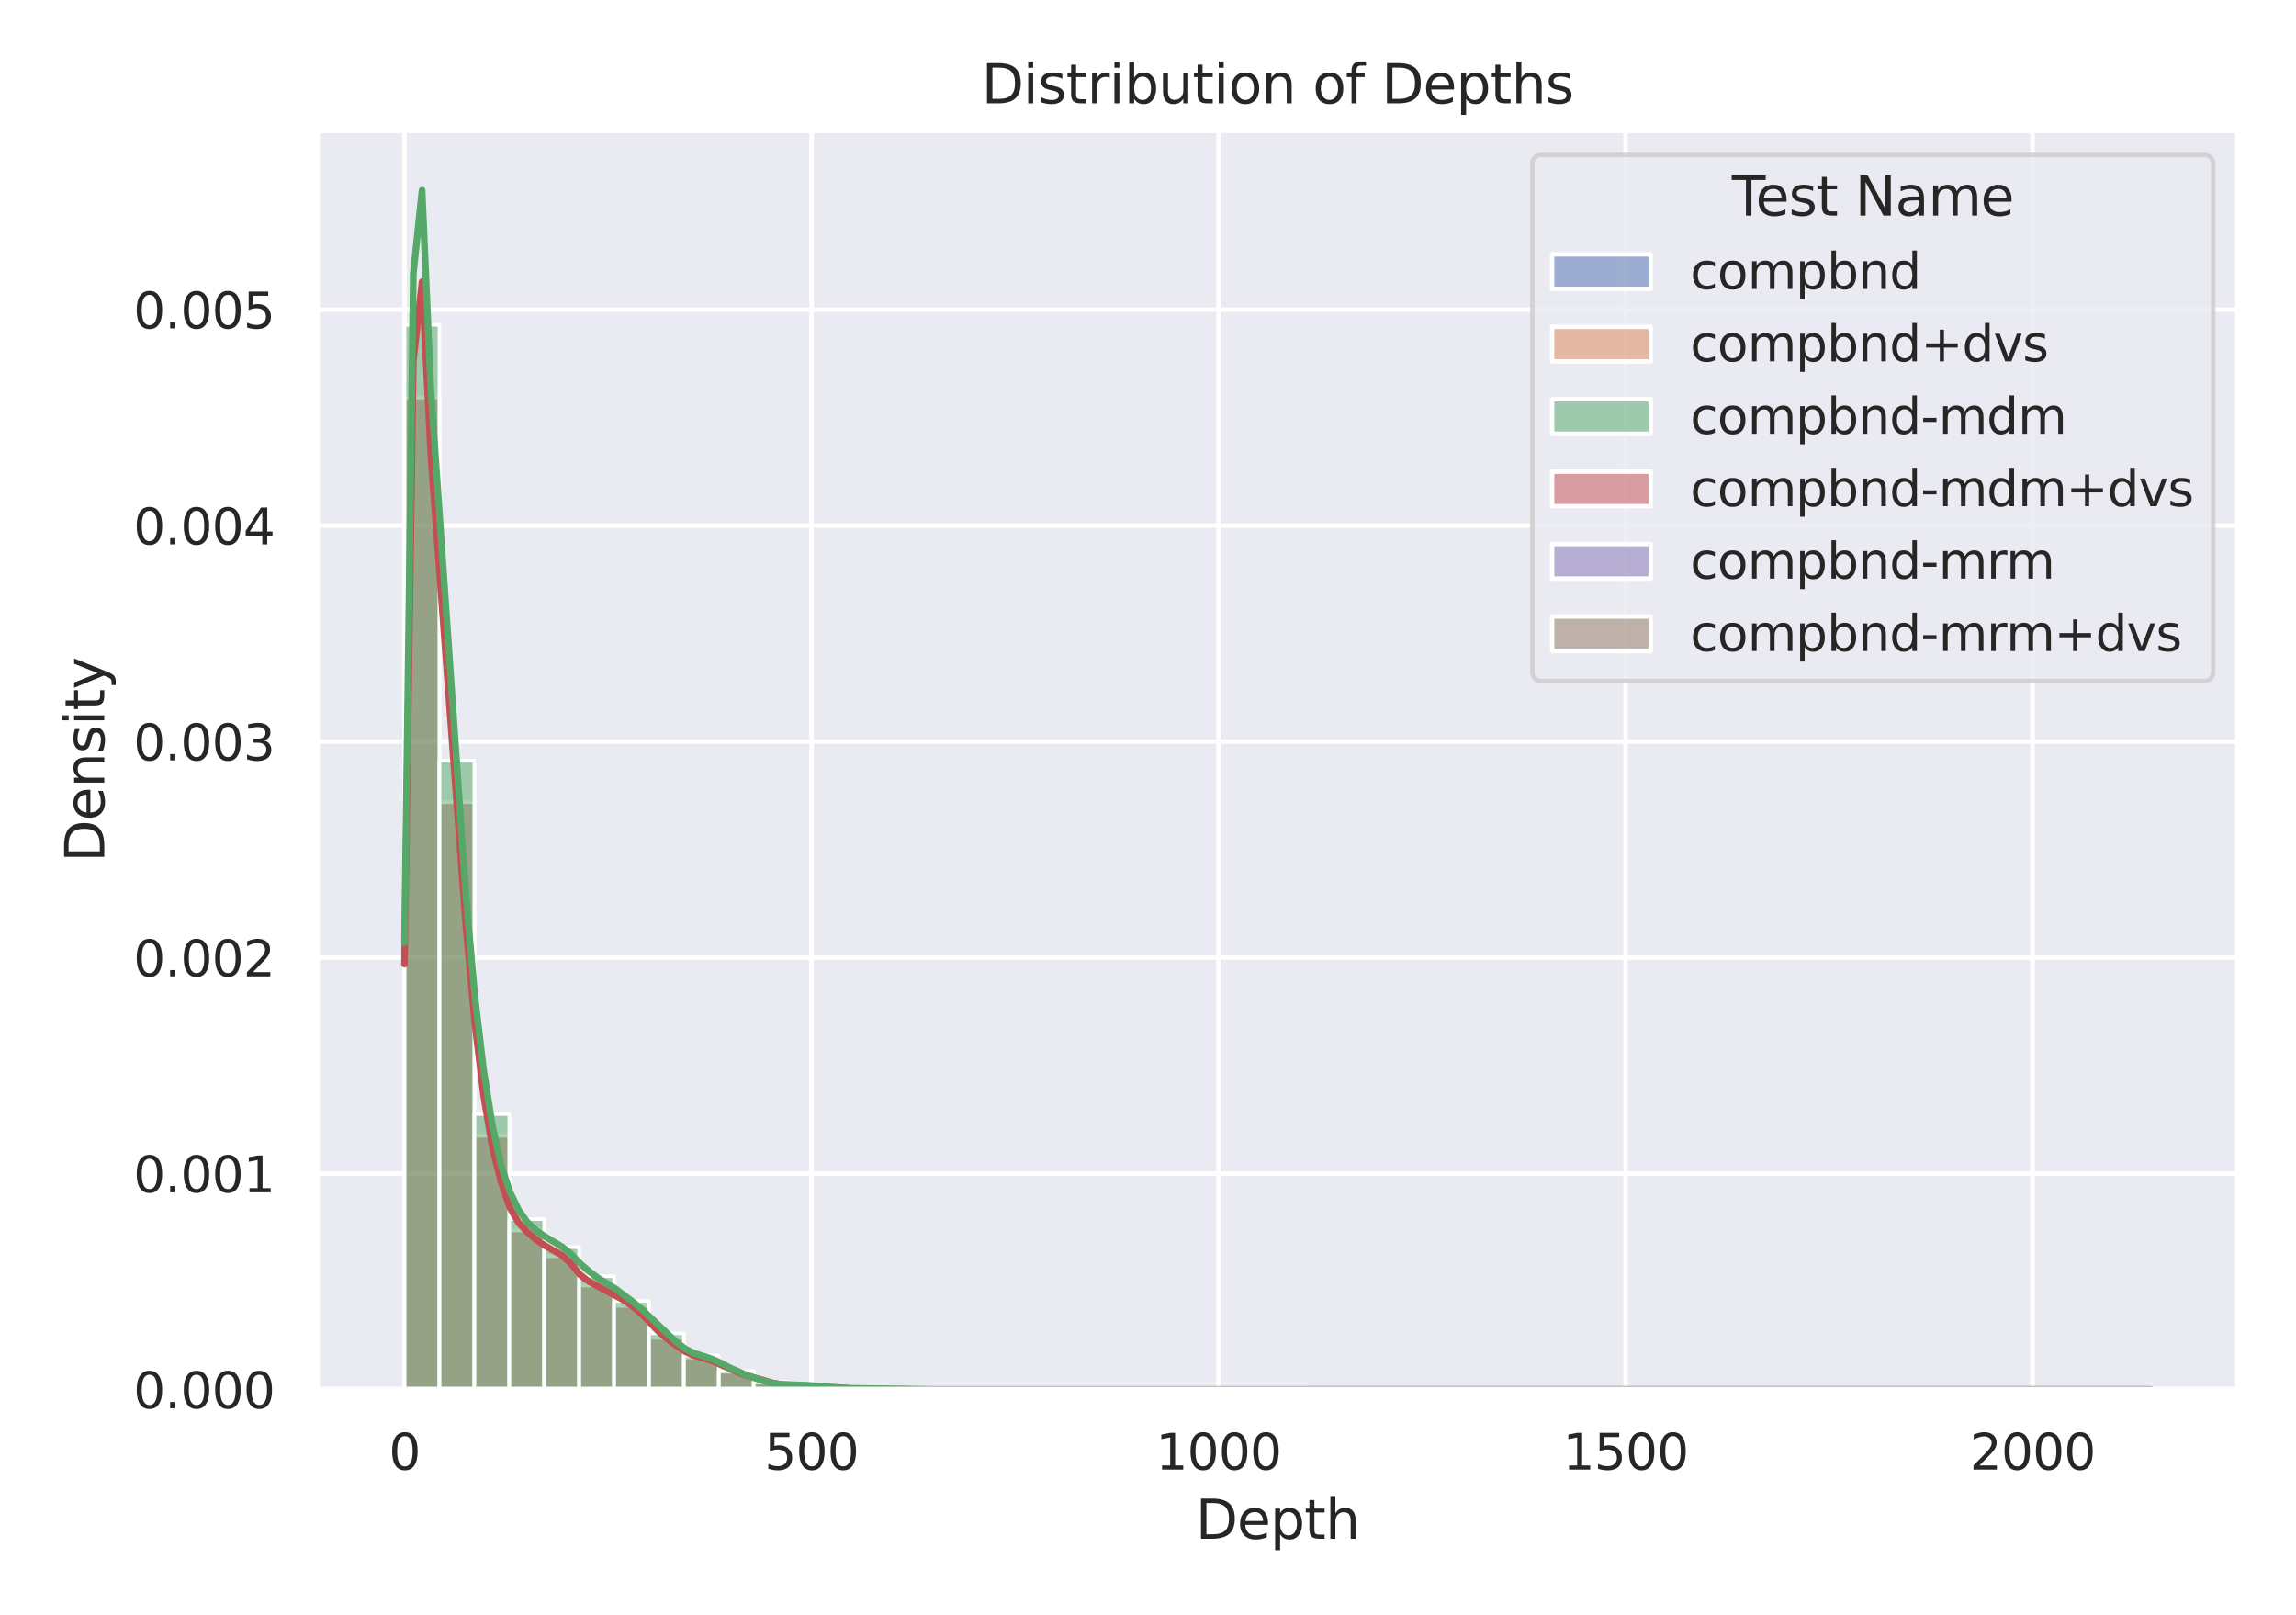 <?xml version="1.0" encoding="utf-8" standalone="no"?>
<!DOCTYPE svg PUBLIC "-//W3C//DTD SVG 1.1//EN"
  "http://www.w3.org/Graphics/SVG/1.1/DTD/svg11.dtd">
<svg xmlns:xlink="http://www.w3.org/1999/xlink" width="512.01pt" height="360pt" viewBox="0 0 512.01 360" xmlns="http://www.w3.org/2000/svg" version="1.1">
 <defs>
  <style type="text/css">*{stroke-linejoin: round; stroke-linecap: butt}</style>
 </defs>
 <g id="figure_1">
  <g id="patch_1">
   <path d="M 0 360 
L 512.01 360 
L 512.01 0 
L 0 0 
z
" style="fill: #ffffff"/>
  </g>
  <g id="axes_1">
   <g id="patch_2">
    <path d="M 70.74 309.78 
L 499.05 309.78 
L 499.05 29.04 
L 70.74 29.04 
z
" style="fill: #eaeaf2"/>
   </g>
   <g id="matplotlib.axis_1">
    <g id="xtick_1">
     <g id="line2d_1">
      <path d="M 90.209 309.78 
L 90.209 29.04 
" clip-path="url(#p5a8eb739a8)" style="fill: none; stroke: #ffffff; stroke-linecap: round"/>
     </g>
     <g id="text_1">
      <!-- 0 -->
      <g style="fill: #262626" transform="translate(86.709 327.638) scale(0.11 -0.11)">
       <defs>
        <path id="DejaVuSans-30" d="M 2034 4250 
Q 1547 4250 1301 3770 
Q 1056 3291 1056 2328 
Q 1056 1369 1301 889 
Q 1547 409 2034 409 
Q 2525 409 2770 889 
Q 3016 1369 3016 2328 
Q 3016 3291 2770 3770 
Q 2525 4250 2034 4250 
z
M 2034 4750 
Q 2819 4750 3233 4129 
Q 3647 3509 3647 2328 
Q 3647 1150 3233 529 
Q 2819 -91 2034 -91 
Q 1250 -91 836 529 
Q 422 1150 422 2328 
Q 422 3509 836 4129 
Q 1250 4750 2034 4750 
z
" transform="scale(0.016)"/>
       </defs>
       <use xlink:href="#DejaVuSans-30"/>
      </g>
     </g>
    </g>
    <g id="xtick_2">
     <g id="line2d_2">
      <path d="M 180.972 309.78 
L 180.972 29.04 
" clip-path="url(#p5a8eb739a8)" style="fill: none; stroke: #ffffff; stroke-linecap: round"/>
     </g>
     <g id="text_2">
      <!-- 500 -->
      <g style="fill: #262626" transform="translate(170.473 327.638) scale(0.11 -0.11)">
       <defs>
        <path id="DejaVuSans-35" d="M 691 4666 
L 3169 4666 
L 3169 4134 
L 1269 4134 
L 1269 2991 
Q 1406 3038 1543 3061 
Q 1681 3084 1819 3084 
Q 2600 3084 3056 2656 
Q 3513 2228 3513 1497 
Q 3513 744 3044 326 
Q 2575 -91 1722 -91 
Q 1428 -91 1123 -41 
Q 819 9 494 109 
L 494 744 
Q 775 591 1075 516 
Q 1375 441 1709 441 
Q 2250 441 2565 725 
Q 2881 1009 2881 1497 
Q 2881 1984 2565 2268 
Q 2250 2553 1709 2553 
Q 1456 2553 1204 2497 
Q 953 2441 691 2322 
L 691 4666 
z
" transform="scale(0.016)"/>
       </defs>
       <use xlink:href="#DejaVuSans-35"/>
       <use xlink:href="#DejaVuSans-30" x="63.623"/>
       <use xlink:href="#DejaVuSans-30" x="127.246"/>
      </g>
     </g>
    </g>
    <g id="xtick_3">
     <g id="line2d_3">
      <path d="M 271.734 309.78 
L 271.734 29.04 
" clip-path="url(#p5a8eb739a8)" style="fill: none; stroke: #ffffff; stroke-linecap: round"/>
     </g>
     <g id="text_3">
      <!-- 1000 -->
      <g style="fill: #262626" transform="translate(257.737 327.638) scale(0.11 -0.11)">
       <defs>
        <path id="DejaVuSans-31" d="M 794 531 
L 1825 531 
L 1825 4091 
L 703 3866 
L 703 4441 
L 1819 4666 
L 2450 4666 
L 2450 531 
L 3481 531 
L 3481 0 
L 794 0 
L 794 531 
z
" transform="scale(0.016)"/>
       </defs>
       <use xlink:href="#DejaVuSans-31"/>
       <use xlink:href="#DejaVuSans-30" x="63.623"/>
       <use xlink:href="#DejaVuSans-30" x="127.246"/>
       <use xlink:href="#DejaVuSans-30" x="190.869"/>
      </g>
     </g>
    </g>
    <g id="xtick_4">
     <g id="line2d_4">
      <path d="M 362.497 309.78 
L 362.497 29.04 
" clip-path="url(#p5a8eb739a8)" style="fill: none; stroke: #ffffff; stroke-linecap: round"/>
     </g>
     <g id="text_4">
      <!-- 1500 -->
      <g style="fill: #262626" transform="translate(348.5 327.638) scale(0.11 -0.11)">
       <use xlink:href="#DejaVuSans-31"/>
       <use xlink:href="#DejaVuSans-35" x="63.623"/>
       <use xlink:href="#DejaVuSans-30" x="127.246"/>
       <use xlink:href="#DejaVuSans-30" x="190.869"/>
      </g>
     </g>
    </g>
    <g id="xtick_5">
     <g id="line2d_5">
      <path d="M 453.26 309.78 
L 453.26 29.04 
" clip-path="url(#p5a8eb739a8)" style="fill: none; stroke: #ffffff; stroke-linecap: round"/>
     </g>
     <g id="text_5">
      <!-- 2000 -->
      <g style="fill: #262626" transform="translate(439.263 327.638) scale(0.11 -0.11)">
       <defs>
        <path id="DejaVuSans-32" d="M 1228 531 
L 3431 531 
L 3431 0 
L 469 0 
L 469 531 
Q 828 903 1448 1529 
Q 2069 2156 2228 2338 
Q 2531 2678 2651 2914 
Q 2772 3150 2772 3378 
Q 2772 3750 2511 3984 
Q 2250 4219 1831 4219 
Q 1534 4219 1204 4116 
Q 875 4013 500 3803 
L 500 4441 
Q 881 4594 1212 4672 
Q 1544 4750 1819 4750 
Q 2544 4750 2975 4387 
Q 3406 4025 3406 3419 
Q 3406 3131 3298 2873 
Q 3191 2616 2906 2266 
Q 2828 2175 2409 1742 
Q 1991 1309 1228 531 
z
" transform="scale(0.016)"/>
       </defs>
       <use xlink:href="#DejaVuSans-32"/>
       <use xlink:href="#DejaVuSans-30" x="63.623"/>
       <use xlink:href="#DejaVuSans-30" x="127.246"/>
       <use xlink:href="#DejaVuSans-30" x="190.869"/>
      </g>
     </g>
    </g>
    <g id="text_6">
     <!-- Depth -->
     <g style="fill: #262626" transform="translate(266.619 343.044) scale(0.12 -0.12)">
      <defs>
       <path id="DejaVuSans-44" d="M 1259 4147 
L 1259 519 
L 2022 519 
Q 2988 519 3436 956 
Q 3884 1394 3884 2338 
Q 3884 3275 3436 3711 
Q 2988 4147 2022 4147 
L 1259 4147 
z
M 628 4666 
L 1925 4666 
Q 3281 4666 3915 4102 
Q 4550 3538 4550 2338 
Q 4550 1131 3912 565 
Q 3275 0 1925 0 
L 628 0 
L 628 4666 
z
" transform="scale(0.016)"/>
       <path id="DejaVuSans-65" d="M 3597 1894 
L 3597 1613 
L 953 1613 
Q 991 1019 1311 708 
Q 1631 397 2203 397 
Q 2534 397 2845 478 
Q 3156 559 3463 722 
L 3463 178 
Q 3153 47 2828 -22 
Q 2503 -91 2169 -91 
Q 1331 -91 842 396 
Q 353 884 353 1716 
Q 353 2575 817 3079 
Q 1281 3584 2069 3584 
Q 2775 3584 3186 3129 
Q 3597 2675 3597 1894 
z
M 3022 2063 
Q 3016 2534 2758 2815 
Q 2500 3097 2075 3097 
Q 1594 3097 1305 2825 
Q 1016 2553 972 2059 
L 3022 2063 
z
" transform="scale(0.016)"/>
       <path id="DejaVuSans-70" d="M 1159 525 
L 1159 -1331 
L 581 -1331 
L 581 3500 
L 1159 3500 
L 1159 2969 
Q 1341 3281 1617 3432 
Q 1894 3584 2278 3584 
Q 2916 3584 3314 3078 
Q 3713 2572 3713 1747 
Q 3713 922 3314 415 
Q 2916 -91 2278 -91 
Q 1894 -91 1617 61 
Q 1341 213 1159 525 
z
M 3116 1747 
Q 3116 2381 2855 2742 
Q 2594 3103 2138 3103 
Q 1681 3103 1420 2742 
Q 1159 2381 1159 1747 
Q 1159 1113 1420 752 
Q 1681 391 2138 391 
Q 2594 391 2855 752 
Q 3116 1113 3116 1747 
z
" transform="scale(0.016)"/>
       <path id="DejaVuSans-74" d="M 1172 4494 
L 1172 3500 
L 2356 3500 
L 2356 3053 
L 1172 3053 
L 1172 1153 
Q 1172 725 1289 603 
Q 1406 481 1766 481 
L 2356 481 
L 2356 0 
L 1766 0 
Q 1100 0 847 248 
Q 594 497 594 1153 
L 594 3053 
L 172 3053 
L 172 3500 
L 594 3500 
L 594 4494 
L 1172 4494 
z
" transform="scale(0.016)"/>
       <path id="DejaVuSans-68" d="M 3513 2113 
L 3513 0 
L 2938 0 
L 2938 2094 
Q 2938 2591 2744 2837 
Q 2550 3084 2163 3084 
Q 1697 3084 1428 2787 
Q 1159 2491 1159 1978 
L 1159 0 
L 581 0 
L 581 4863 
L 1159 4863 
L 1159 2956 
Q 1366 3272 1645 3428 
Q 1925 3584 2291 3584 
Q 2894 3584 3203 3211 
Q 3513 2838 3513 2113 
z
" transform="scale(0.016)"/>
      </defs>
      <use xlink:href="#DejaVuSans-44"/>
      <use xlink:href="#DejaVuSans-65" x="77.002"/>
      <use xlink:href="#DejaVuSans-70" x="138.525"/>
      <use xlink:href="#DejaVuSans-74" x="202.002"/>
      <use xlink:href="#DejaVuSans-68" x="241.211"/>
     </g>
    </g>
   </g>
   <g id="matplotlib.axis_2">
    <g id="ytick_1">
     <g id="line2d_6">
      <path d="M 70.74 309.78 
L 499.05 309.78 
" clip-path="url(#p5a8eb739a8)" style="fill: none; stroke: #ffffff; stroke-linecap: round"/>
     </g>
     <g id="text_7">
      <!-- 0.000 -->
      <g style="fill: #262626" transform="translate(29.749 313.959) scale(0.11 -0.11)">
       <defs>
        <path id="DejaVuSans-2e" d="M 684 794 
L 1344 794 
L 1344 0 
L 684 0 
L 684 794 
z
" transform="scale(0.016)"/>
       </defs>
       <use xlink:href="#DejaVuSans-30"/>
       <use xlink:href="#DejaVuSans-2e" x="63.623"/>
       <use xlink:href="#DejaVuSans-30" x="95.41"/>
       <use xlink:href="#DejaVuSans-30" x="159.033"/>
       <use xlink:href="#DejaVuSans-30" x="222.656"/>
      </g>
     </g>
    </g>
    <g id="ytick_2">
     <g id="line2d_7">
      <path d="M 70.74 261.631 
L 499.05 261.631 
" clip-path="url(#p5a8eb739a8)" style="fill: none; stroke: #ffffff; stroke-linecap: round"/>
     </g>
     <g id="text_8">
      <!-- 0.001 -->
      <g style="fill: #262626" transform="translate(29.749 265.81) scale(0.11 -0.11)">
       <use xlink:href="#DejaVuSans-30"/>
       <use xlink:href="#DejaVuSans-2e" x="63.623"/>
       <use xlink:href="#DejaVuSans-30" x="95.41"/>
       <use xlink:href="#DejaVuSans-30" x="159.033"/>
       <use xlink:href="#DejaVuSans-31" x="222.656"/>
      </g>
     </g>
    </g>
    <g id="ytick_3">
     <g id="line2d_8">
      <path d="M 70.74 213.482 
L 499.05 213.482 
" clip-path="url(#p5a8eb739a8)" style="fill: none; stroke: #ffffff; stroke-linecap: round"/>
     </g>
     <g id="text_9">
      <!-- 0.002 -->
      <g style="fill: #262626" transform="translate(29.749 217.661) scale(0.11 -0.11)">
       <use xlink:href="#DejaVuSans-30"/>
       <use xlink:href="#DejaVuSans-2e" x="63.623"/>
       <use xlink:href="#DejaVuSans-30" x="95.41"/>
       <use xlink:href="#DejaVuSans-30" x="159.033"/>
       <use xlink:href="#DejaVuSans-32" x="222.656"/>
      </g>
     </g>
    </g>
    <g id="ytick_4">
     <g id="line2d_9">
      <path d="M 70.74 165.332 
L 499.05 165.332 
" clip-path="url(#p5a8eb739a8)" style="fill: none; stroke: #ffffff; stroke-linecap: round"/>
     </g>
     <g id="text_10">
      <!-- 0.003 -->
      <g style="fill: #262626" transform="translate(29.749 169.512) scale(0.11 -0.11)">
       <defs>
        <path id="DejaVuSans-33" d="M 2597 2516 
Q 3050 2419 3304 2112 
Q 3559 1806 3559 1356 
Q 3559 666 3084 287 
Q 2609 -91 1734 -91 
Q 1441 -91 1130 -33 
Q 819 25 488 141 
L 488 750 
Q 750 597 1062 519 
Q 1375 441 1716 441 
Q 2309 441 2620 675 
Q 2931 909 2931 1356 
Q 2931 1769 2642 2001 
Q 2353 2234 1838 2234 
L 1294 2234 
L 1294 2753 
L 1863 2753 
Q 2328 2753 2575 2939 
Q 2822 3125 2822 3475 
Q 2822 3834 2567 4026 
Q 2313 4219 1838 4219 
Q 1578 4219 1281 4162 
Q 984 4106 628 3988 
L 628 4550 
Q 988 4650 1302 4700 
Q 1616 4750 1894 4750 
Q 2613 4750 3031 4423 
Q 3450 4097 3450 3541 
Q 3450 3153 3228 2886 
Q 3006 2619 2597 2516 
z
" transform="scale(0.016)"/>
       </defs>
       <use xlink:href="#DejaVuSans-30"/>
       <use xlink:href="#DejaVuSans-2e" x="63.623"/>
       <use xlink:href="#DejaVuSans-30" x="95.41"/>
       <use xlink:href="#DejaVuSans-30" x="159.033"/>
       <use xlink:href="#DejaVuSans-33" x="222.656"/>
      </g>
     </g>
    </g>
    <g id="ytick_5">
     <g id="line2d_10">
      <path d="M 70.74 117.183 
L 499.05 117.183 
" clip-path="url(#p5a8eb739a8)" style="fill: none; stroke: #ffffff; stroke-linecap: round"/>
     </g>
     <g id="text_11">
      <!-- 0.004 -->
      <g style="fill: #262626" transform="translate(29.749 121.362) scale(0.11 -0.11)">
       <defs>
        <path id="DejaVuSans-34" d="M 2419 4116 
L 825 1625 
L 2419 1625 
L 2419 4116 
z
M 2253 4666 
L 3047 4666 
L 3047 1625 
L 3713 1625 
L 3713 1100 
L 3047 1100 
L 3047 0 
L 2419 0 
L 2419 1100 
L 313 1100 
L 313 1709 
L 2253 4666 
z
" transform="scale(0.016)"/>
       </defs>
       <use xlink:href="#DejaVuSans-30"/>
       <use xlink:href="#DejaVuSans-2e" x="63.623"/>
       <use xlink:href="#DejaVuSans-30" x="95.41"/>
       <use xlink:href="#DejaVuSans-30" x="159.033"/>
       <use xlink:href="#DejaVuSans-34" x="222.656"/>
      </g>
     </g>
    </g>
    <g id="ytick_6">
     <g id="line2d_11">
      <path d="M 70.74 69.034 
L 499.05 69.034 
" clip-path="url(#p5a8eb739a8)" style="fill: none; stroke: #ffffff; stroke-linecap: round"/>
     </g>
     <g id="text_12">
      <!-- 0.005 -->
      <g style="fill: #262626" transform="translate(29.749 73.213) scale(0.11 -0.11)">
       <use xlink:href="#DejaVuSans-30"/>
       <use xlink:href="#DejaVuSans-2e" x="63.623"/>
       <use xlink:href="#DejaVuSans-30" x="95.41"/>
       <use xlink:href="#DejaVuSans-30" x="159.033"/>
       <use xlink:href="#DejaVuSans-35" x="222.656"/>
      </g>
     </g>
    </g>
    <g id="text_13">
     <!-- Density -->
     <g style="fill: #262626" transform="translate(23.253 192.22) rotate(-90) scale(0.12 -0.12)">
      <defs>
       <path id="DejaVuSans-6e" d="M 3513 2113 
L 3513 0 
L 2938 0 
L 2938 2094 
Q 2938 2591 2744 2837 
Q 2550 3084 2163 3084 
Q 1697 3084 1428 2787 
Q 1159 2491 1159 1978 
L 1159 0 
L 581 0 
L 581 3500 
L 1159 3500 
L 1159 2956 
Q 1366 3272 1645 3428 
Q 1925 3584 2291 3584 
Q 2894 3584 3203 3211 
Q 3513 2838 3513 2113 
z
" transform="scale(0.016)"/>
       <path id="DejaVuSans-73" d="M 2834 3397 
L 2834 2853 
Q 2591 2978 2328 3040 
Q 2066 3103 1784 3103 
Q 1356 3103 1142 2972 
Q 928 2841 928 2578 
Q 928 2378 1081 2264 
Q 1234 2150 1697 2047 
L 1894 2003 
Q 2506 1872 2764 1633 
Q 3022 1394 3022 966 
Q 3022 478 2636 193 
Q 2250 -91 1575 -91 
Q 1294 -91 989 -36 
Q 684 19 347 128 
L 347 722 
Q 666 556 975 473 
Q 1284 391 1588 391 
Q 1994 391 2212 530 
Q 2431 669 2431 922 
Q 2431 1156 2273 1281 
Q 2116 1406 1581 1522 
L 1381 1569 
Q 847 1681 609 1914 
Q 372 2147 372 2553 
Q 372 3047 722 3315 
Q 1072 3584 1716 3584 
Q 2034 3584 2315 3537 
Q 2597 3491 2834 3397 
z
" transform="scale(0.016)"/>
       <path id="DejaVuSans-69" d="M 603 3500 
L 1178 3500 
L 1178 0 
L 603 0 
L 603 3500 
z
M 603 4863 
L 1178 4863 
L 1178 4134 
L 603 4134 
L 603 4863 
z
" transform="scale(0.016)"/>
       <path id="DejaVuSans-79" d="M 2059 -325 
Q 1816 -950 1584 -1140 
Q 1353 -1331 966 -1331 
L 506 -1331 
L 506 -850 
L 844 -850 
Q 1081 -850 1212 -737 
Q 1344 -625 1503 -206 
L 1606 56 
L 191 3500 
L 800 3500 
L 1894 763 
L 2988 3500 
L 3597 3500 
L 2059 -325 
z
" transform="scale(0.016)"/>
      </defs>
      <use xlink:href="#DejaVuSans-44"/>
      <use xlink:href="#DejaVuSans-65" x="77.002"/>
      <use xlink:href="#DejaVuSans-6e" x="138.525"/>
      <use xlink:href="#DejaVuSans-73" x="201.904"/>
      <use xlink:href="#DejaVuSans-69" x="254.004"/>
      <use xlink:href="#DejaVuSans-74" x="281.787"/>
      <use xlink:href="#DejaVuSans-79" x="320.996"/>
     </g>
    </g>
   </g>
   <g id="patch_3">
    <path d="M 90.209 309.78 
L 97.996 309.78 
L 97.996 88.636 
L 90.209 88.636 
z
" clip-path="url(#p5a8eb739a8)" style="fill: #c44e52; fill-opacity: 0.5; stroke: #ffffff; stroke-width: 0.804; stroke-linejoin: miter"/>
   </g>
   <g id="patch_4">
    <path d="M 97.996 309.78 
L 105.784 309.78 
L 105.784 178.827 
L 97.996 178.827 
z
" clip-path="url(#p5a8eb739a8)" style="fill: #c44e52; fill-opacity: 0.5; stroke: #ffffff; stroke-width: 0.804; stroke-linejoin: miter"/>
   </g>
   <g id="patch_5">
    <path d="M 105.784 309.78 
L 113.571 309.78 
L 113.571 253.194 
L 105.784 253.194 
z
" clip-path="url(#p5a8eb739a8)" style="fill: #c44e52; fill-opacity: 0.5; stroke: #ffffff; stroke-width: 0.804; stroke-linejoin: miter"/>
   </g>
   <g id="patch_6">
    <path d="M 113.571 309.78 
L 121.358 309.78 
L 121.358 274.304 
L 113.571 274.304 
z
" clip-path="url(#p5a8eb739a8)" style="fill: #c44e52; fill-opacity: 0.5; stroke: #ffffff; stroke-width: 0.804; stroke-linejoin: miter"/>
   </g>
   <g id="patch_7">
    <path d="M 121.358 309.78 
L 129.146 309.78 
L 129.146 280.071 
L 121.358 280.071 
z
" clip-path="url(#p5a8eb739a8)" style="fill: #c44e52; fill-opacity: 0.5; stroke: #ffffff; stroke-width: 0.804; stroke-linejoin: miter"/>
   </g>
   <g id="patch_8">
    <path d="M 129.146 309.78 
L 136.933 309.78 
L 136.933 286.592 
L 129.146 286.592 
z
" clip-path="url(#p5a8eb739a8)" style="fill: #c44e52; fill-opacity: 0.5; stroke: #ffffff; stroke-width: 0.804; stroke-linejoin: miter"/>
   </g>
   <g id="patch_9">
    <path d="M 136.933 309.78 
L 144.721 309.78 
L 144.721 291.137 
L 136.933 291.137 
z
" clip-path="url(#p5a8eb739a8)" style="fill: #c44e52; fill-opacity: 0.5; stroke: #ffffff; stroke-width: 0.804; stroke-linejoin: miter"/>
   </g>
   <g id="patch_10">
    <path d="M 144.721 309.78 
L 152.508 309.78 
L 152.508 298.248 
L 144.721 298.248 
z
" clip-path="url(#p5a8eb739a8)" style="fill: #c44e52; fill-opacity: 0.5; stroke: #ffffff; stroke-width: 0.804; stroke-linejoin: miter"/>
   </g>
   <g id="patch_11">
    <path d="M 152.508 309.78 
L 160.296 309.78 
L 160.296 302.666 
L 152.508 302.666 
z
" clip-path="url(#p5a8eb739a8)" style="fill: #c44e52; fill-opacity: 0.5; stroke: #ffffff; stroke-width: 0.804; stroke-linejoin: miter"/>
   </g>
   <g id="patch_12">
    <path d="M 160.296 309.78 
L 168.083 309.78 
L 168.083 305.833 
L 160.296 305.833 
z
" clip-path="url(#p5a8eb739a8)" style="fill: #c44e52; fill-opacity: 0.5; stroke: #ffffff; stroke-width: 0.804; stroke-linejoin: miter"/>
   </g>
   <g id="patch_13">
    <path d="M 168.083 309.78 
L 175.871 309.78 
L 175.871 308.101 
L 168.083 308.101 
z
" clip-path="url(#p5a8eb739a8)" style="fill: #c44e52; fill-opacity: 0.5; stroke: #ffffff; stroke-width: 0.804; stroke-linejoin: miter"/>
   </g>
   <g id="patch_14">
    <path d="M 175.871 309.78 
L 183.658 309.78 
L 183.658 308.959 
L 175.871 308.959 
z
" clip-path="url(#p5a8eb739a8)" style="fill: #c44e52; fill-opacity: 0.5; stroke: #ffffff; stroke-width: 0.804; stroke-linejoin: miter"/>
   </g>
   <g id="patch_15">
    <path d="M 183.658 309.78 
L 191.446 309.78 
L 191.446 309.462 
L 183.658 309.462 
z
" clip-path="url(#p5a8eb739a8)" style="fill: #c44e52; fill-opacity: 0.5; stroke: #ffffff; stroke-width: 0.804; stroke-linejoin: miter"/>
   </g>
   <g id="patch_16">
    <path d="M 191.446 309.78 
L 199.233 309.78 
L 199.233 309.674 
L 191.446 309.674 
z
" clip-path="url(#p5a8eb739a8)" style="fill: #c44e52; fill-opacity: 0.5; stroke: #ffffff; stroke-width: 0.804; stroke-linejoin: miter"/>
   </g>
   <g id="patch_17">
    <path d="M 199.233 309.78 
L 207.02 309.78 
L 207.02 309.78 
L 199.233 309.78 
z
" clip-path="url(#p5a8eb739a8)" style="fill: #c44e52; fill-opacity: 0.5; stroke: #ffffff; stroke-width: 0.804; stroke-linejoin: miter"/>
   </g>
   <g id="patch_18">
    <path d="M 207.02 309.78 
L 214.808 309.78 
L 214.808 309.778 
L 207.02 309.778 
z
" clip-path="url(#p5a8eb739a8)" style="fill: #c44e52; fill-opacity: 0.5; stroke: #ffffff; stroke-width: 0.804; stroke-linejoin: miter"/>
   </g>
   <g id="patch_19">
    <path d="M 214.808 309.78 
L 222.595 309.78 
L 222.595 309.78 
L 214.808 309.78 
z
" clip-path="url(#p5a8eb739a8)" style="fill: #c44e52; fill-opacity: 0.5; stroke: #ffffff; stroke-width: 0.804; stroke-linejoin: miter"/>
   </g>
   <g id="patch_20">
    <path d="M 222.595 309.78 
L 230.383 309.78 
L 230.383 309.78 
L 222.595 309.78 
z
" clip-path="url(#p5a8eb739a8)" style="fill: #c44e52; fill-opacity: 0.5; stroke: #ffffff; stroke-width: 0.804; stroke-linejoin: miter"/>
   </g>
   <g id="patch_21">
    <path d="M 230.383 309.78 
L 238.17 309.78 
L 238.17 309.78 
L 230.383 309.78 
z
" clip-path="url(#p5a8eb739a8)" style="fill: #c44e52; fill-opacity: 0.5; stroke: #ffffff; stroke-width: 0.804; stroke-linejoin: miter"/>
   </g>
   <g id="patch_22">
    <path d="M 238.17 309.78 
L 245.958 309.78 
L 245.958 309.78 
L 238.17 309.78 
z
" clip-path="url(#p5a8eb739a8)" style="fill: #c44e52; fill-opacity: 0.5; stroke: #ffffff; stroke-width: 0.804; stroke-linejoin: miter"/>
   </g>
   <g id="patch_23">
    <path d="M 245.958 309.78 
L 253.745 309.78 
L 253.745 309.78 
L 245.958 309.78 
z
" clip-path="url(#p5a8eb739a8)" style="fill: #c44e52; fill-opacity: 0.5; stroke: #ffffff; stroke-width: 0.804; stroke-linejoin: miter"/>
   </g>
   <g id="patch_24">
    <path d="M 253.745 309.78 
L 261.533 309.78 
L 261.533 309.78 
L 253.745 309.78 
z
" clip-path="url(#p5a8eb739a8)" style="fill: #c44e52; fill-opacity: 0.5; stroke: #ffffff; stroke-width: 0.804; stroke-linejoin: miter"/>
   </g>
   <g id="patch_25">
    <path d="M 261.533 309.78 
L 269.32 309.78 
L 269.32 309.78 
L 261.533 309.78 
z
" clip-path="url(#p5a8eb739a8)" style="fill: #c44e52; fill-opacity: 0.5; stroke: #ffffff; stroke-width: 0.804; stroke-linejoin: miter"/>
   </g>
   <g id="patch_26">
    <path d="M 269.32 309.78 
L 277.108 309.78 
L 277.108 309.78 
L 269.32 309.78 
z
" clip-path="url(#p5a8eb739a8)" style="fill: #c44e52; fill-opacity: 0.5; stroke: #ffffff; stroke-width: 0.804; stroke-linejoin: miter"/>
   </g>
   <g id="patch_27">
    <path d="M 277.108 309.78 
L 284.895 309.78 
L 284.895 309.78 
L 277.108 309.78 
z
" clip-path="url(#p5a8eb739a8)" style="fill: #c44e52; fill-opacity: 0.5; stroke: #ffffff; stroke-width: 0.804; stroke-linejoin: miter"/>
   </g>
   <g id="patch_28">
    <path d="M 284.895 309.78 
L 292.682 309.78 
L 292.682 309.78 
L 284.895 309.78 
z
" clip-path="url(#p5a8eb739a8)" style="fill: #c44e52; fill-opacity: 0.5; stroke: #ffffff; stroke-width: 0.804; stroke-linejoin: miter"/>
   </g>
   <g id="patch_29">
    <path d="M 292.682 309.78 
L 300.47 309.78 
L 300.47 309.78 
L 292.682 309.78 
z
" clip-path="url(#p5a8eb739a8)" style="fill: #c44e52; fill-opacity: 0.5; stroke: #ffffff; stroke-width: 0.804; stroke-linejoin: miter"/>
   </g>
   <g id="patch_30">
    <path d="M 300.47 309.78 
L 308.257 309.78 
L 308.257 309.78 
L 300.47 309.78 
z
" clip-path="url(#p5a8eb739a8)" style="fill: #c44e52; fill-opacity: 0.5; stroke: #ffffff; stroke-width: 0.804; stroke-linejoin: miter"/>
   </g>
   <g id="patch_31">
    <path d="M 308.257 309.78 
L 316.045 309.78 
L 316.045 309.78 
L 308.257 309.78 
z
" clip-path="url(#p5a8eb739a8)" style="fill: #c44e52; fill-opacity: 0.5; stroke: #ffffff; stroke-width: 0.804; stroke-linejoin: miter"/>
   </g>
   <g id="patch_32">
    <path d="M 316.045 309.78 
L 323.832 309.78 
L 323.832 309.78 
L 316.045 309.78 
z
" clip-path="url(#p5a8eb739a8)" style="fill: #c44e52; fill-opacity: 0.5; stroke: #ffffff; stroke-width: 0.804; stroke-linejoin: miter"/>
   </g>
   <g id="patch_33">
    <path d="M 323.832 309.78 
L 331.62 309.78 
L 331.62 309.78 
L 323.832 309.78 
z
" clip-path="url(#p5a8eb739a8)" style="fill: #c44e52; fill-opacity: 0.5; stroke: #ffffff; stroke-width: 0.804; stroke-linejoin: miter"/>
   </g>
   <g id="patch_34">
    <path d="M 331.62 309.78 
L 339.407 309.78 
L 339.407 309.78 
L 331.62 309.78 
z
" clip-path="url(#p5a8eb739a8)" style="fill: #c44e52; fill-opacity: 0.5; stroke: #ffffff; stroke-width: 0.804; stroke-linejoin: miter"/>
   </g>
   <g id="patch_35">
    <path d="M 339.407 309.78 
L 347.195 309.78 
L 347.195 309.78 
L 339.407 309.78 
z
" clip-path="url(#p5a8eb739a8)" style="fill: #c44e52; fill-opacity: 0.5; stroke: #ffffff; stroke-width: 0.804; stroke-linejoin: miter"/>
   </g>
   <g id="patch_36">
    <path d="M 347.195 309.78 
L 354.982 309.78 
L 354.982 309.78 
L 347.195 309.78 
z
" clip-path="url(#p5a8eb739a8)" style="fill: #c44e52; fill-opacity: 0.5; stroke: #ffffff; stroke-width: 0.804; stroke-linejoin: miter"/>
   </g>
   <g id="patch_37">
    <path d="M 354.982 309.78 
L 362.77 309.78 
L 362.77 309.78 
L 354.982 309.78 
z
" clip-path="url(#p5a8eb739a8)" style="fill: #c44e52; fill-opacity: 0.5; stroke: #ffffff; stroke-width: 0.804; stroke-linejoin: miter"/>
   </g>
   <g id="patch_38">
    <path d="M 362.77 309.78 
L 370.557 309.78 
L 370.557 309.78 
L 362.77 309.78 
z
" clip-path="url(#p5a8eb739a8)" style="fill: #c44e52; fill-opacity: 0.5; stroke: #ffffff; stroke-width: 0.804; stroke-linejoin: miter"/>
   </g>
   <g id="patch_39">
    <path d="M 370.557 309.78 
L 378.344 309.78 
L 378.344 309.78 
L 370.557 309.78 
z
" clip-path="url(#p5a8eb739a8)" style="fill: #c44e52; fill-opacity: 0.5; stroke: #ffffff; stroke-width: 0.804; stroke-linejoin: miter"/>
   </g>
   <g id="patch_40">
    <path d="M 378.344 309.78 
L 386.132 309.78 
L 386.132 309.78 
L 378.344 309.78 
z
" clip-path="url(#p5a8eb739a8)" style="fill: #c44e52; fill-opacity: 0.5; stroke: #ffffff; stroke-width: 0.804; stroke-linejoin: miter"/>
   </g>
   <g id="patch_41">
    <path d="M 386.132 309.78 
L 393.919 309.78 
L 393.919 309.78 
L 386.132 309.78 
z
" clip-path="url(#p5a8eb739a8)" style="fill: #c44e52; fill-opacity: 0.5; stroke: #ffffff; stroke-width: 0.804; stroke-linejoin: miter"/>
   </g>
   <g id="patch_42">
    <path d="M 393.919 309.78 
L 401.707 309.78 
L 401.707 309.78 
L 393.919 309.78 
z
" clip-path="url(#p5a8eb739a8)" style="fill: #c44e52; fill-opacity: 0.5; stroke: #ffffff; stroke-width: 0.804; stroke-linejoin: miter"/>
   </g>
   <g id="patch_43">
    <path d="M 401.707 309.78 
L 409.494 309.78 
L 409.494 309.78 
L 401.707 309.78 
z
" clip-path="url(#p5a8eb739a8)" style="fill: #c44e52; fill-opacity: 0.5; stroke: #ffffff; stroke-width: 0.804; stroke-linejoin: miter"/>
   </g>
   <g id="patch_44">
    <path d="M 409.494 309.78 
L 417.282 309.78 
L 417.282 309.78 
L 409.494 309.78 
z
" clip-path="url(#p5a8eb739a8)" style="fill: #c44e52; fill-opacity: 0.5; stroke: #ffffff; stroke-width: 0.804; stroke-linejoin: miter"/>
   </g>
   <g id="patch_45">
    <path d="M 417.282 309.78 
L 425.069 309.78 
L 425.069 309.78 
L 417.282 309.78 
z
" clip-path="url(#p5a8eb739a8)" style="fill: #c44e52; fill-opacity: 0.5; stroke: #ffffff; stroke-width: 0.804; stroke-linejoin: miter"/>
   </g>
   <g id="patch_46">
    <path d="M 425.069 309.78 
L 432.857 309.78 
L 432.857 309.78 
L 425.069 309.78 
z
" clip-path="url(#p5a8eb739a8)" style="fill: #c44e52; fill-opacity: 0.5; stroke: #ffffff; stroke-width: 0.804; stroke-linejoin: miter"/>
   </g>
   <g id="patch_47">
    <path d="M 432.857 309.78 
L 440.644 309.78 
L 440.644 309.78 
L 432.857 309.78 
z
" clip-path="url(#p5a8eb739a8)" style="fill: #c44e52; fill-opacity: 0.5; stroke: #ffffff; stroke-width: 0.804; stroke-linejoin: miter"/>
   </g>
   <g id="patch_48">
    <path d="M 440.644 309.78 
L 448.432 309.78 
L 448.432 309.78 
L 440.644 309.78 
z
" clip-path="url(#p5a8eb739a8)" style="fill: #c44e52; fill-opacity: 0.5; stroke: #ffffff; stroke-width: 0.804; stroke-linejoin: miter"/>
   </g>
   <g id="patch_49">
    <path d="M 448.432 309.78 
L 456.219 309.78 
L 456.219 309.78 
L 448.432 309.78 
z
" clip-path="url(#p5a8eb739a8)" style="fill: #c44e52; fill-opacity: 0.5; stroke: #ffffff; stroke-width: 0.804; stroke-linejoin: miter"/>
   </g>
   <g id="patch_50">
    <path d="M 456.219 309.78 
L 464.006 309.78 
L 464.006 309.78 
L 456.219 309.78 
z
" clip-path="url(#p5a8eb739a8)" style="fill: #c44e52; fill-opacity: 0.5; stroke: #ffffff; stroke-width: 0.804; stroke-linejoin: miter"/>
   </g>
   <g id="patch_51">
    <path d="M 464.006 309.78 
L 471.794 309.78 
L 471.794 309.78 
L 464.006 309.78 
z
" clip-path="url(#p5a8eb739a8)" style="fill: #c44e52; fill-opacity: 0.5; stroke: #ffffff; stroke-width: 0.804; stroke-linejoin: miter"/>
   </g>
   <g id="patch_52">
    <path d="M 471.794 309.78 
L 479.581 309.78 
L 479.581 309.777 
L 471.794 309.777 
z
" clip-path="url(#p5a8eb739a8)" style="fill: #c44e52; fill-opacity: 0.5; stroke: #ffffff; stroke-width: 0.804; stroke-linejoin: miter"/>
   </g>
   <g id="patch_53">
    <path d="M 90.209 309.78 
L 97.996 309.78 
L 97.996 72.408 
L 90.209 72.408 
z
" clip-path="url(#p5a8eb739a8)" style="fill: #55a868; fill-opacity: 0.5; stroke: #ffffff; stroke-width: 0.804; stroke-linejoin: miter"/>
   </g>
   <g id="patch_54">
    <path d="M 97.996 309.78 
L 105.784 309.78 
L 105.784 169.591 
L 97.996 169.591 
z
" clip-path="url(#p5a8eb739a8)" style="fill: #55a868; fill-opacity: 0.5; stroke: #ffffff; stroke-width: 0.804; stroke-linejoin: miter"/>
   </g>
   <g id="patch_55">
    <path d="M 105.784 309.78 
L 113.571 309.78 
L 113.571 248.367 
L 105.784 248.367 
z
" clip-path="url(#p5a8eb739a8)" style="fill: #55a868; fill-opacity: 0.5; stroke: #ffffff; stroke-width: 0.804; stroke-linejoin: miter"/>
   </g>
   <g id="patch_56">
    <path d="M 113.571 309.78 
L 121.358 309.78 
L 121.358 271.783 
L 113.571 271.783 
z
" clip-path="url(#p5a8eb739a8)" style="fill: #55a868; fill-opacity: 0.5; stroke: #ffffff; stroke-width: 0.804; stroke-linejoin: miter"/>
   </g>
   <g id="patch_57">
    <path d="M 121.358 309.78 
L 129.146 309.78 
L 129.146 278.017 
L 121.358 278.017 
z
" clip-path="url(#p5a8eb739a8)" style="fill: #55a868; fill-opacity: 0.5; stroke: #ffffff; stroke-width: 0.804; stroke-linejoin: miter"/>
   </g>
   <g id="patch_58">
    <path d="M 129.146 309.78 
L 136.933 309.78 
L 136.933 284.518 
L 129.146 284.518 
z
" clip-path="url(#p5a8eb739a8)" style="fill: #55a868; fill-opacity: 0.5; stroke: #ffffff; stroke-width: 0.804; stroke-linejoin: miter"/>
   </g>
   <g id="patch_59">
    <path d="M 136.933 309.78 
L 144.721 309.78 
L 144.721 290.035 
L 136.933 290.035 
z
" clip-path="url(#p5a8eb739a8)" style="fill: #55a868; fill-opacity: 0.5; stroke: #ffffff; stroke-width: 0.804; stroke-linejoin: miter"/>
   </g>
   <g id="patch_60">
    <path d="M 144.721 309.78 
L 152.508 309.78 
L 152.508 297.251 
L 144.721 297.251 
z
" clip-path="url(#p5a8eb739a8)" style="fill: #55a868; fill-opacity: 0.5; stroke: #ffffff; stroke-width: 0.804; stroke-linejoin: miter"/>
   </g>
   <g id="patch_61">
    <path d="M 152.508 309.78 
L 160.296 309.78 
L 160.296 302.184 
L 152.508 302.184 
z
" clip-path="url(#p5a8eb739a8)" style="fill: #55a868; fill-opacity: 0.5; stroke: #ffffff; stroke-width: 0.804; stroke-linejoin: miter"/>
   </g>
   <g id="patch_62">
    <path d="M 160.296 309.78 
L 168.083 309.78 
L 168.083 305.65 
L 160.296 305.65 
z
" clip-path="url(#p5a8eb739a8)" style="fill: #55a868; fill-opacity: 0.5; stroke: #ffffff; stroke-width: 0.804; stroke-linejoin: miter"/>
   </g>
   <g id="patch_63">
    <path d="M 168.083 309.78 
L 175.871 309.78 
L 175.871 308.163 
L 168.083 308.163 
z
" clip-path="url(#p5a8eb739a8)" style="fill: #55a868; fill-opacity: 0.5; stroke: #ffffff; stroke-width: 0.804; stroke-linejoin: miter"/>
   </g>
   <g id="patch_64">
    <path d="M 175.871 309.78 
L 183.658 309.78 
L 183.658 308.85 
L 175.871 308.85 
z
" clip-path="url(#p5a8eb739a8)" style="fill: #55a868; fill-opacity: 0.5; stroke: #ffffff; stroke-width: 0.804; stroke-linejoin: miter"/>
   </g>
   <g id="patch_65">
    <path d="M 183.658 309.78 
L 191.446 309.78 
L 191.446 309.39 
L 183.658 309.39 
z
" clip-path="url(#p5a8eb739a8)" style="fill: #55a868; fill-opacity: 0.5; stroke: #ffffff; stroke-width: 0.804; stroke-linejoin: miter"/>
   </g>
   <g id="patch_66">
    <path d="M 191.446 309.78 
L 199.233 309.78 
L 199.233 309.602 
L 191.446 309.602 
z
" clip-path="url(#p5a8eb739a8)" style="fill: #55a868; fill-opacity: 0.5; stroke: #ffffff; stroke-width: 0.804; stroke-linejoin: miter"/>
   </g>
   <g id="patch_67">
    <path d="M 199.233 309.78 
L 207.02 309.78 
L 207.02 309.758 
L 199.233 309.758 
z
" clip-path="url(#p5a8eb739a8)" style="fill: #55a868; fill-opacity: 0.5; stroke: #ffffff; stroke-width: 0.804; stroke-linejoin: miter"/>
   </g>
   <g id="patch_68">
    <path d="M 207.02 309.78 
L 214.808 309.78 
L 214.808 309.778 
L 207.02 309.778 
z
" clip-path="url(#p5a8eb739a8)" style="fill: #55a868; fill-opacity: 0.5; stroke: #ffffff; stroke-width: 0.804; stroke-linejoin: miter"/>
   </g>
   <g id="patch_69">
    <path d="M 214.808 309.78 
L 222.595 309.78 
L 222.595 309.78 
L 214.808 309.78 
z
" clip-path="url(#p5a8eb739a8)" style="fill: #55a868; fill-opacity: 0.5; stroke: #ffffff; stroke-width: 0.804; stroke-linejoin: miter"/>
   </g>
   <g id="patch_70">
    <path d="M 222.595 309.78 
L 230.383 309.78 
L 230.383 309.78 
L 222.595 309.78 
z
" clip-path="url(#p5a8eb739a8)" style="fill: #55a868; fill-opacity: 0.5; stroke: #ffffff; stroke-width: 0.804; stroke-linejoin: miter"/>
   </g>
   <g id="patch_71">
    <path d="M 230.383 309.78 
L 238.17 309.78 
L 238.17 309.78 
L 230.383 309.78 
z
" clip-path="url(#p5a8eb739a8)" style="fill: #55a868; fill-opacity: 0.5; stroke: #ffffff; stroke-width: 0.804; stroke-linejoin: miter"/>
   </g>
   <g id="patch_72">
    <path d="M 238.17 309.78 
L 245.958 309.78 
L 245.958 309.78 
L 238.17 309.78 
z
" clip-path="url(#p5a8eb739a8)" style="fill: #55a868; fill-opacity: 0.5; stroke: #ffffff; stroke-width: 0.804; stroke-linejoin: miter"/>
   </g>
   <g id="patch_73">
    <path d="M 245.958 309.78 
L 253.745 309.78 
L 253.745 309.78 
L 245.958 309.78 
z
" clip-path="url(#p5a8eb739a8)" style="fill: #55a868; fill-opacity: 0.5; stroke: #ffffff; stroke-width: 0.804; stroke-linejoin: miter"/>
   </g>
   <g id="patch_74">
    <path d="M 253.745 309.78 
L 261.533 309.78 
L 261.533 309.78 
L 253.745 309.78 
z
" clip-path="url(#p5a8eb739a8)" style="fill: #55a868; fill-opacity: 0.5; stroke: #ffffff; stroke-width: 0.804; stroke-linejoin: miter"/>
   </g>
   <g id="patch_75">
    <path d="M 261.533 309.78 
L 269.32 309.78 
L 269.32 309.78 
L 261.533 309.78 
z
" clip-path="url(#p5a8eb739a8)" style="fill: #55a868; fill-opacity: 0.5; stroke: #ffffff; stroke-width: 0.804; stroke-linejoin: miter"/>
   </g>
   <g id="patch_76">
    <path d="M 269.32 309.78 
L 277.108 309.78 
L 277.108 309.78 
L 269.32 309.78 
z
" clip-path="url(#p5a8eb739a8)" style="fill: #55a868; fill-opacity: 0.5; stroke: #ffffff; stroke-width: 0.804; stroke-linejoin: miter"/>
   </g>
   <g id="patch_77">
    <path d="M 277.108 309.78 
L 284.895 309.78 
L 284.895 309.78 
L 277.108 309.78 
z
" clip-path="url(#p5a8eb739a8)" style="fill: #55a868; fill-opacity: 0.5; stroke: #ffffff; stroke-width: 0.804; stroke-linejoin: miter"/>
   </g>
   <g id="patch_78">
    <path d="M 284.895 309.78 
L 292.682 309.78 
L 292.682 309.78 
L 284.895 309.78 
z
" clip-path="url(#p5a8eb739a8)" style="fill: #55a868; fill-opacity: 0.5; stroke: #ffffff; stroke-width: 0.804; stroke-linejoin: miter"/>
   </g>
   <g id="patch_79">
    <path d="M 292.682 309.78 
L 300.47 309.78 
L 300.47 309.78 
L 292.682 309.78 
z
" clip-path="url(#p5a8eb739a8)" style="fill: #55a868; fill-opacity: 0.5; stroke: #ffffff; stroke-width: 0.804; stroke-linejoin: miter"/>
   </g>
   <g id="patch_80">
    <path d="M 300.47 309.78 
L 308.257 309.78 
L 308.257 309.78 
L 300.47 309.78 
z
" clip-path="url(#p5a8eb739a8)" style="fill: #55a868; fill-opacity: 0.5; stroke: #ffffff; stroke-width: 0.804; stroke-linejoin: miter"/>
   </g>
   <g id="patch_81">
    <path d="M 308.257 309.78 
L 316.045 309.78 
L 316.045 309.78 
L 308.257 309.78 
z
" clip-path="url(#p5a8eb739a8)" style="fill: #55a868; fill-opacity: 0.5; stroke: #ffffff; stroke-width: 0.804; stroke-linejoin: miter"/>
   </g>
   <g id="patch_82">
    <path d="M 316.045 309.78 
L 323.832 309.78 
L 323.832 309.78 
L 316.045 309.78 
z
" clip-path="url(#p5a8eb739a8)" style="fill: #55a868; fill-opacity: 0.5; stroke: #ffffff; stroke-width: 0.804; stroke-linejoin: miter"/>
   </g>
   <g id="patch_83">
    <path d="M 323.832 309.78 
L 331.62 309.78 
L 331.62 309.78 
L 323.832 309.78 
z
" clip-path="url(#p5a8eb739a8)" style="fill: #55a868; fill-opacity: 0.5; stroke: #ffffff; stroke-width: 0.804; stroke-linejoin: miter"/>
   </g>
   <g id="patch_84">
    <path d="M 331.62 309.78 
L 339.407 309.78 
L 339.407 309.78 
L 331.62 309.78 
z
" clip-path="url(#p5a8eb739a8)" style="fill: #55a868; fill-opacity: 0.5; stroke: #ffffff; stroke-width: 0.804; stroke-linejoin: miter"/>
   </g>
   <g id="patch_85">
    <path d="M 339.407 309.78 
L 347.195 309.78 
L 347.195 309.78 
L 339.407 309.78 
z
" clip-path="url(#p5a8eb739a8)" style="fill: #55a868; fill-opacity: 0.5; stroke: #ffffff; stroke-width: 0.804; stroke-linejoin: miter"/>
   </g>
   <g id="patch_86">
    <path d="M 347.195 309.78 
L 354.982 309.78 
L 354.982 309.78 
L 347.195 309.78 
z
" clip-path="url(#p5a8eb739a8)" style="fill: #55a868; fill-opacity: 0.5; stroke: #ffffff; stroke-width: 0.804; stroke-linejoin: miter"/>
   </g>
   <g id="patch_87">
    <path d="M 354.982 309.78 
L 362.77 309.78 
L 362.77 309.78 
L 354.982 309.78 
z
" clip-path="url(#p5a8eb739a8)" style="fill: #55a868; fill-opacity: 0.5; stroke: #ffffff; stroke-width: 0.804; stroke-linejoin: miter"/>
   </g>
   <g id="patch_88">
    <path d="M 362.77 309.78 
L 370.557 309.78 
L 370.557 309.78 
L 362.77 309.78 
z
" clip-path="url(#p5a8eb739a8)" style="fill: #55a868; fill-opacity: 0.5; stroke: #ffffff; stroke-width: 0.804; stroke-linejoin: miter"/>
   </g>
   <g id="patch_89">
    <path d="M 370.557 309.78 
L 378.344 309.78 
L 378.344 309.78 
L 370.557 309.78 
z
" clip-path="url(#p5a8eb739a8)" style="fill: #55a868; fill-opacity: 0.5; stroke: #ffffff; stroke-width: 0.804; stroke-linejoin: miter"/>
   </g>
   <g id="patch_90">
    <path d="M 378.344 309.78 
L 386.132 309.78 
L 386.132 309.78 
L 378.344 309.78 
z
" clip-path="url(#p5a8eb739a8)" style="fill: #55a868; fill-opacity: 0.5; stroke: #ffffff; stroke-width: 0.804; stroke-linejoin: miter"/>
   </g>
   <g id="patch_91">
    <path d="M 386.132 309.78 
L 393.919 309.78 
L 393.919 309.78 
L 386.132 309.78 
z
" clip-path="url(#p5a8eb739a8)" style="fill: #55a868; fill-opacity: 0.5; stroke: #ffffff; stroke-width: 0.804; stroke-linejoin: miter"/>
   </g>
   <g id="patch_92">
    <path d="M 393.919 309.78 
L 401.707 309.78 
L 401.707 309.78 
L 393.919 309.78 
z
" clip-path="url(#p5a8eb739a8)" style="fill: #55a868; fill-opacity: 0.5; stroke: #ffffff; stroke-width: 0.804; stroke-linejoin: miter"/>
   </g>
   <g id="patch_93">
    <path d="M 401.707 309.78 
L 409.494 309.78 
L 409.494 309.78 
L 401.707 309.78 
z
" clip-path="url(#p5a8eb739a8)" style="fill: #55a868; fill-opacity: 0.5; stroke: #ffffff; stroke-width: 0.804; stroke-linejoin: miter"/>
   </g>
   <g id="patch_94">
    <path d="M 409.494 309.78 
L 417.282 309.78 
L 417.282 309.78 
L 409.494 309.78 
z
" clip-path="url(#p5a8eb739a8)" style="fill: #55a868; fill-opacity: 0.5; stroke: #ffffff; stroke-width: 0.804; stroke-linejoin: miter"/>
   </g>
   <g id="patch_95">
    <path d="M 417.282 309.78 
L 425.069 309.78 
L 425.069 309.78 
L 417.282 309.78 
z
" clip-path="url(#p5a8eb739a8)" style="fill: #55a868; fill-opacity: 0.5; stroke: #ffffff; stroke-width: 0.804; stroke-linejoin: miter"/>
   </g>
   <g id="patch_96">
    <path d="M 425.069 309.78 
L 432.857 309.78 
L 432.857 309.78 
L 425.069 309.78 
z
" clip-path="url(#p5a8eb739a8)" style="fill: #55a868; fill-opacity: 0.5; stroke: #ffffff; stroke-width: 0.804; stroke-linejoin: miter"/>
   </g>
   <g id="patch_97">
    <path d="M 432.857 309.78 
L 440.644 309.78 
L 440.644 309.78 
L 432.857 309.78 
z
" clip-path="url(#p5a8eb739a8)" style="fill: #55a868; fill-opacity: 0.5; stroke: #ffffff; stroke-width: 0.804; stroke-linejoin: miter"/>
   </g>
   <g id="patch_98">
    <path d="M 440.644 309.78 
L 448.432 309.78 
L 448.432 309.78 
L 440.644 309.78 
z
" clip-path="url(#p5a8eb739a8)" style="fill: #55a868; fill-opacity: 0.5; stroke: #ffffff; stroke-width: 0.804; stroke-linejoin: miter"/>
   </g>
   <g id="patch_99">
    <path d="M 448.432 309.78 
L 456.219 309.78 
L 456.219 309.78 
L 448.432 309.78 
z
" clip-path="url(#p5a8eb739a8)" style="fill: #55a868; fill-opacity: 0.5; stroke: #ffffff; stroke-width: 0.804; stroke-linejoin: miter"/>
   </g>
   <g id="patch_100">
    <path d="M 456.219 309.78 
L 464.006 309.78 
L 464.006 309.78 
L 456.219 309.78 
z
" clip-path="url(#p5a8eb739a8)" style="fill: #55a868; fill-opacity: 0.5; stroke: #ffffff; stroke-width: 0.804; stroke-linejoin: miter"/>
   </g>
   <g id="patch_101">
    <path d="M 464.006 309.78 
L 471.794 309.78 
L 471.794 309.778 
L 464.006 309.778 
z
" clip-path="url(#p5a8eb739a8)" style="fill: #55a868; fill-opacity: 0.5; stroke: #ffffff; stroke-width: 0.804; stroke-linejoin: miter"/>
   </g>
   <g id="patch_102">
    <path d="M 471.794 309.78 
L 479.581 309.78 
L 479.581 309.78 
L 471.794 309.78 
z
" clip-path="url(#p5a8eb739a8)" style="fill: #55a868; fill-opacity: 0.5; stroke: #ffffff; stroke-width: 0.804; stroke-linejoin: miter"/>
   </g>
   <g id="line2d_12">
    <path d="M 90.209 214.93 
L 92.165 80.506 
L 94.122 62.825 
L 96.079 101.481 
L 103.905 206.586 
L 105.862 227.8 
L 107.818 244.061 
L 109.775 255.677 
L 111.732 263.496 
L 113.688 269.175 
L 115.645 272.593 
L 117.602 274.687 
L 119.558 276.376 
L 121.515 277.698 
L 125.428 279.938 
L 127.385 281.788 
L 129.342 284.175 
L 131.298 285.68 
L 135.212 287.763 
L 139.125 289.863 
L 141.081 291.237 
L 143.038 292.882 
L 146.951 296.927 
L 148.908 298.577 
L 150.865 300.031 
L 152.821 301.324 
L 154.778 302.215 
L 158.691 303.35 
L 162.605 305.077 
L 164.561 305.954 
L 166.518 306.698 
L 170.431 307.761 
L 172.388 308.325 
L 174.344 308.65 
L 178.258 308.871 
L 182.171 309.119 
L 189.998 309.591 
L 203.694 309.78 
L 479.581 309.776 
L 479.581 309.776 
" clip-path="url(#p5a8eb739a8)" style="fill: none; stroke: #c44e52; stroke-width: 1.5; stroke-linecap: round"/>
   </g>
   <g id="line2d_13">
    <path d="M 90.209 210.207 
L 92.165 61.046 
L 94.122 42.409 
L 96.079 87 
L 103.905 199.746 
L 105.862 221.82 
L 107.818 238.381 
L 109.775 250.788 
L 111.732 259.776 
L 113.688 265.673 
L 115.645 269.74 
L 117.602 272.495 
L 119.558 274.323 
L 121.515 275.677 
L 125.428 278.011 
L 127.385 279.619 
L 129.342 281.679 
L 131.298 283.371 
L 133.255 284.848 
L 137.168 287.267 
L 141.081 290.198 
L 143.038 291.805 
L 150.865 299.262 
L 152.821 300.704 
L 154.778 301.681 
L 158.691 302.939 
L 160.648 303.821 
L 162.605 304.861 
L 166.518 306.59 
L 170.431 307.887 
L 172.388 308.411 
L 174.344 308.619 
L 180.214 308.838 
L 184.128 309.179 
L 189.998 309.52 
L 207.607 309.78 
L 403.272 309.78 
L 479.581 309.78 
L 479.581 309.78 
" clip-path="url(#p5a8eb739a8)" style="fill: none; stroke: #55a868; stroke-width: 1.5; stroke-linecap: round"/>
   </g>
   <g id="patch_103">
    <path d="M 70.74 309.78 
L 70.74 29.04 
" style="fill: none; stroke: #ffffff; stroke-width: 1.25; stroke-linejoin: miter; stroke-linecap: square"/>
   </g>
   <g id="patch_104">
    <path d="M 499.05 309.78 
L 499.05 29.04 
" style="fill: none; stroke: #ffffff; stroke-width: 1.25; stroke-linejoin: miter; stroke-linecap: square"/>
   </g>
   <g id="patch_105">
    <path d="M 70.74 309.78 
L 499.05 309.78 
" style="fill: none; stroke: #ffffff; stroke-width: 1.25; stroke-linejoin: miter; stroke-linecap: square"/>
   </g>
   <g id="patch_106">
    <path d="M 70.74 29.04 
L 499.05 29.04 
" style="fill: none; stroke: #ffffff; stroke-width: 1.25; stroke-linejoin: miter; stroke-linecap: square"/>
   </g>
   <g id="text_14">
    <!-- Distribution of Depths -->
    <g style="fill: #262626" transform="translate(218.894 23.04) scale(0.12 -0.12)">
     <defs>
      <path id="DejaVuSans-72" d="M 2631 2963 
Q 2534 3019 2420 3045 
Q 2306 3072 2169 3072 
Q 1681 3072 1420 2755 
Q 1159 2438 1159 1844 
L 1159 0 
L 581 0 
L 581 3500 
L 1159 3500 
L 1159 2956 
Q 1341 3275 1631 3429 
Q 1922 3584 2338 3584 
Q 2397 3584 2469 3576 
Q 2541 3569 2628 3553 
L 2631 2963 
z
" transform="scale(0.016)"/>
      <path id="DejaVuSans-62" d="M 3116 1747 
Q 3116 2381 2855 2742 
Q 2594 3103 2138 3103 
Q 1681 3103 1420 2742 
Q 1159 2381 1159 1747 
Q 1159 1113 1420 752 
Q 1681 391 2138 391 
Q 2594 391 2855 752 
Q 3116 1113 3116 1747 
z
M 1159 2969 
Q 1341 3281 1617 3432 
Q 1894 3584 2278 3584 
Q 2916 3584 3314 3078 
Q 3713 2572 3713 1747 
Q 3713 922 3314 415 
Q 2916 -91 2278 -91 
Q 1894 -91 1617 61 
Q 1341 213 1159 525 
L 1159 0 
L 581 0 
L 581 4863 
L 1159 4863 
L 1159 2969 
z
" transform="scale(0.016)"/>
      <path id="DejaVuSans-75" d="M 544 1381 
L 544 3500 
L 1119 3500 
L 1119 1403 
Q 1119 906 1312 657 
Q 1506 409 1894 409 
Q 2359 409 2629 706 
Q 2900 1003 2900 1516 
L 2900 3500 
L 3475 3500 
L 3475 0 
L 2900 0 
L 2900 538 
Q 2691 219 2414 64 
Q 2138 -91 1772 -91 
Q 1169 -91 856 284 
Q 544 659 544 1381 
z
M 1991 3584 
L 1991 3584 
z
" transform="scale(0.016)"/>
      <path id="DejaVuSans-6f" d="M 1959 3097 
Q 1497 3097 1228 2736 
Q 959 2375 959 1747 
Q 959 1119 1226 758 
Q 1494 397 1959 397 
Q 2419 397 2687 759 
Q 2956 1122 2956 1747 
Q 2956 2369 2687 2733 
Q 2419 3097 1959 3097 
z
M 1959 3584 
Q 2709 3584 3137 3096 
Q 3566 2609 3566 1747 
Q 3566 888 3137 398 
Q 2709 -91 1959 -91 
Q 1206 -91 779 398 
Q 353 888 353 1747 
Q 353 2609 779 3096 
Q 1206 3584 1959 3584 
z
" transform="scale(0.016)"/>
      <path id="DejaVuSans-20" transform="scale(0.016)"/>
      <path id="DejaVuSans-66" d="M 2375 4863 
L 2375 4384 
L 1825 4384 
Q 1516 4384 1395 4259 
Q 1275 4134 1275 3809 
L 1275 3500 
L 2222 3500 
L 2222 3053 
L 1275 3053 
L 1275 0 
L 697 0 
L 697 3053 
L 147 3053 
L 147 3500 
L 697 3500 
L 697 3744 
Q 697 4328 969 4595 
Q 1241 4863 1831 4863 
L 2375 4863 
z
" transform="scale(0.016)"/>
     </defs>
     <use xlink:href="#DejaVuSans-44"/>
     <use xlink:href="#DejaVuSans-69" x="77.002"/>
     <use xlink:href="#DejaVuSans-73" x="104.785"/>
     <use xlink:href="#DejaVuSans-74" x="156.885"/>
     <use xlink:href="#DejaVuSans-72" x="196.094"/>
     <use xlink:href="#DejaVuSans-69" x="237.207"/>
     <use xlink:href="#DejaVuSans-62" x="264.99"/>
     <use xlink:href="#DejaVuSans-75" x="328.467"/>
     <use xlink:href="#DejaVuSans-74" x="391.846"/>
     <use xlink:href="#DejaVuSans-69" x="431.055"/>
     <use xlink:href="#DejaVuSans-6f" x="458.838"/>
     <use xlink:href="#DejaVuSans-6e" x="520.02"/>
     <use xlink:href="#DejaVuSans-20" x="583.398"/>
     <use xlink:href="#DejaVuSans-6f" x="615.186"/>
     <use xlink:href="#DejaVuSans-66" x="676.367"/>
     <use xlink:href="#DejaVuSans-20" x="711.572"/>
     <use xlink:href="#DejaVuSans-44" x="743.359"/>
     <use xlink:href="#DejaVuSans-65" x="820.361"/>
     <use xlink:href="#DejaVuSans-70" x="881.885"/>
     <use xlink:href="#DejaVuSans-74" x="945.361"/>
     <use xlink:href="#DejaVuSans-68" x="984.57"/>
     <use xlink:href="#DejaVuSans-73" x="1047.949"/>
    </g>
   </g>
   <g id="legend_1">
    <g id="patch_107">
     <path d="M 343.912 151.829 
L 491.35 151.829 
Q 493.55 151.829 493.55 149.629 
L 493.55 36.74 
Q 493.55 34.54 491.35 34.54 
L 343.912 34.54 
Q 341.712 34.54 341.712 36.74 
L 341.712 149.629 
Q 341.712 151.829 343.912 151.829 
z
" style="fill: #eaeaf2; opacity: 0.8; stroke: #cccccc; stroke-linejoin: miter"/>
    </g>
    <g id="text_15">
     <!-- Test Name -->
     <g style="fill: #262626" transform="translate(386.208 48.058) scale(0.12 -0.12)">
      <defs>
       <path id="DejaVuSans-54" d="M -19 4666 
L 3928 4666 
L 3928 4134 
L 2272 4134 
L 2272 0 
L 1638 0 
L 1638 4134 
L -19 4134 
L -19 4666 
z
" transform="scale(0.016)"/>
       <path id="DejaVuSans-4e" d="M 628 4666 
L 1478 4666 
L 3547 763 
L 3547 4666 
L 4159 4666 
L 4159 0 
L 3309 0 
L 1241 3903 
L 1241 0 
L 628 0 
L 628 4666 
z
" transform="scale(0.016)"/>
       <path id="DejaVuSans-61" d="M 2194 1759 
Q 1497 1759 1228 1600 
Q 959 1441 959 1056 
Q 959 750 1161 570 
Q 1363 391 1709 391 
Q 2188 391 2477 730 
Q 2766 1069 2766 1631 
L 2766 1759 
L 2194 1759 
z
M 3341 1997 
L 3341 0 
L 2766 0 
L 2766 531 
Q 2569 213 2275 61 
Q 1981 -91 1556 -91 
Q 1019 -91 701 211 
Q 384 513 384 1019 
Q 384 1609 779 1909 
Q 1175 2209 1959 2209 
L 2766 2209 
L 2766 2266 
Q 2766 2663 2505 2880 
Q 2244 3097 1772 3097 
Q 1472 3097 1187 3025 
Q 903 2953 641 2809 
L 641 3341 
Q 956 3463 1253 3523 
Q 1550 3584 1831 3584 
Q 2591 3584 2966 3190 
Q 3341 2797 3341 1997 
z
" transform="scale(0.016)"/>
       <path id="DejaVuSans-6d" d="M 3328 2828 
Q 3544 3216 3844 3400 
Q 4144 3584 4550 3584 
Q 5097 3584 5394 3201 
Q 5691 2819 5691 2113 
L 5691 0 
L 5113 0 
L 5113 2094 
Q 5113 2597 4934 2840 
Q 4756 3084 4391 3084 
Q 3944 3084 3684 2787 
Q 3425 2491 3425 1978 
L 3425 0 
L 2847 0 
L 2847 2094 
Q 2847 2600 2669 2842 
Q 2491 3084 2119 3084 
Q 1678 3084 1418 2786 
Q 1159 2488 1159 1978 
L 1159 0 
L 581 0 
L 581 3500 
L 1159 3500 
L 1159 2956 
Q 1356 3278 1631 3431 
Q 1906 3584 2284 3584 
Q 2666 3584 2933 3390 
Q 3200 3197 3328 2828 
z
" transform="scale(0.016)"/>
      </defs>
      <use xlink:href="#DejaVuSans-54"/>
      <use xlink:href="#DejaVuSans-65" x="44.084"/>
      <use xlink:href="#DejaVuSans-73" x="105.607"/>
      <use xlink:href="#DejaVuSans-74" x="157.707"/>
      <use xlink:href="#DejaVuSans-20" x="196.916"/>
      <use xlink:href="#DejaVuSans-4e" x="228.703"/>
      <use xlink:href="#DejaVuSans-61" x="303.508"/>
      <use xlink:href="#DejaVuSans-6d" x="364.787"/>
      <use xlink:href="#DejaVuSans-65" x="462.199"/>
     </g>
    </g>
    <g id="patch_108">
     <path d="M 346.112 64.412 
L 368.112 64.412 
L 368.112 56.712 
L 346.112 56.712 
z
" style="fill: #4c72b0; fill-opacity: 0.5; stroke: #ffffff; stroke-linejoin: miter"/>
    </g>
    <g id="text_16">
     <!-- compbnd -->
     <g style="fill: #262626" transform="translate(376.912 64.412) scale(0.11 -0.11)">
      <defs>
       <path id="DejaVuSans-63" d="M 3122 3366 
L 3122 2828 
Q 2878 2963 2633 3030 
Q 2388 3097 2138 3097 
Q 1578 3097 1268 2742 
Q 959 2388 959 1747 
Q 959 1106 1268 751 
Q 1578 397 2138 397 
Q 2388 397 2633 464 
Q 2878 531 3122 666 
L 3122 134 
Q 2881 22 2623 -34 
Q 2366 -91 2075 -91 
Q 1284 -91 818 406 
Q 353 903 353 1747 
Q 353 2603 823 3093 
Q 1294 3584 2113 3584 
Q 2378 3584 2631 3529 
Q 2884 3475 3122 3366 
z
" transform="scale(0.016)"/>
       <path id="DejaVuSans-64" d="M 2906 2969 
L 2906 4863 
L 3481 4863 
L 3481 0 
L 2906 0 
L 2906 525 
Q 2725 213 2448 61 
Q 2172 -91 1784 -91 
Q 1150 -91 751 415 
Q 353 922 353 1747 
Q 353 2572 751 3078 
Q 1150 3584 1784 3584 
Q 2172 3584 2448 3432 
Q 2725 3281 2906 2969 
z
M 947 1747 
Q 947 1113 1208 752 
Q 1469 391 1925 391 
Q 2381 391 2643 752 
Q 2906 1113 2906 1747 
Q 2906 2381 2643 2742 
Q 2381 3103 1925 3103 
Q 1469 3103 1208 2742 
Q 947 2381 947 1747 
z
" transform="scale(0.016)"/>
      </defs>
      <use xlink:href="#DejaVuSans-63"/>
      <use xlink:href="#DejaVuSans-6f" x="54.98"/>
      <use xlink:href="#DejaVuSans-6d" x="116.162"/>
      <use xlink:href="#DejaVuSans-70" x="213.574"/>
      <use xlink:href="#DejaVuSans-62" x="277.051"/>
      <use xlink:href="#DejaVuSans-6e" x="340.527"/>
      <use xlink:href="#DejaVuSans-64" x="403.906"/>
     </g>
    </g>
    <g id="patch_109">
     <path d="M 346.112 80.558 
L 368.112 80.558 
L 368.112 72.858 
L 346.112 72.858 
z
" style="fill: #dd8452; fill-opacity: 0.5; stroke: #ffffff; stroke-linejoin: miter"/>
    </g>
    <g id="text_17">
     <!-- compbnd+dvs -->
     <g style="fill: #262626" transform="translate(376.912 80.558) scale(0.11 -0.11)">
      <defs>
       <path id="DejaVuSans-2b" d="M 2944 4013 
L 2944 2272 
L 4684 2272 
L 4684 1741 
L 2944 1741 
L 2944 0 
L 2419 0 
L 2419 1741 
L 678 1741 
L 678 2272 
L 2419 2272 
L 2419 4013 
L 2944 4013 
z
" transform="scale(0.016)"/>
       <path id="DejaVuSans-76" d="M 191 3500 
L 800 3500 
L 1894 563 
L 2988 3500 
L 3597 3500 
L 2284 0 
L 1503 0 
L 191 3500 
z
" transform="scale(0.016)"/>
      </defs>
      <use xlink:href="#DejaVuSans-63"/>
      <use xlink:href="#DejaVuSans-6f" x="54.98"/>
      <use xlink:href="#DejaVuSans-6d" x="116.162"/>
      <use xlink:href="#DejaVuSans-70" x="213.574"/>
      <use xlink:href="#DejaVuSans-62" x="277.051"/>
      <use xlink:href="#DejaVuSans-6e" x="340.527"/>
      <use xlink:href="#DejaVuSans-64" x="403.906"/>
      <use xlink:href="#DejaVuSans-2b" x="467.383"/>
      <use xlink:href="#DejaVuSans-64" x="551.172"/>
      <use xlink:href="#DejaVuSans-76" x="614.648"/>
      <use xlink:href="#DejaVuSans-73" x="673.828"/>
     </g>
    </g>
    <g id="patch_110">
     <path d="M 346.112 96.704 
L 368.112 96.704 
L 368.112 89.004 
L 346.112 89.004 
z
" style="fill: #55a868; fill-opacity: 0.5; stroke: #ffffff; stroke-linejoin: miter"/>
    </g>
    <g id="text_18">
     <!-- compbnd-mdm -->
     <g style="fill: #262626" transform="translate(376.912 96.704) scale(0.11 -0.11)">
      <defs>
       <path id="DejaVuSans-2d" d="M 313 2009 
L 1997 2009 
L 1997 1497 
L 313 1497 
L 313 2009 
z
" transform="scale(0.016)"/>
      </defs>
      <use xlink:href="#DejaVuSans-63"/>
      <use xlink:href="#DejaVuSans-6f" x="54.98"/>
      <use xlink:href="#DejaVuSans-6d" x="116.162"/>
      <use xlink:href="#DejaVuSans-70" x="213.574"/>
      <use xlink:href="#DejaVuSans-62" x="277.051"/>
      <use xlink:href="#DejaVuSans-6e" x="340.527"/>
      <use xlink:href="#DejaVuSans-64" x="403.906"/>
      <use xlink:href="#DejaVuSans-2d" x="467.383"/>
      <use xlink:href="#DejaVuSans-6d" x="503.467"/>
      <use xlink:href="#DejaVuSans-64" x="600.879"/>
      <use xlink:href="#DejaVuSans-6d" x="664.355"/>
     </g>
    </g>
    <g id="patch_111">
     <path d="M 346.112 112.85 
L 368.112 112.85 
L 368.112 105.15 
L 346.112 105.15 
z
" style="fill: #c44e52; fill-opacity: 0.5; stroke: #ffffff; stroke-linejoin: miter"/>
    </g>
    <g id="text_19">
     <!-- compbnd-mdm+dvs -->
     <g style="fill: #262626" transform="translate(376.912 112.85) scale(0.11 -0.11)">
      <use xlink:href="#DejaVuSans-63"/>
      <use xlink:href="#DejaVuSans-6f" x="54.98"/>
      <use xlink:href="#DejaVuSans-6d" x="116.162"/>
      <use xlink:href="#DejaVuSans-70" x="213.574"/>
      <use xlink:href="#DejaVuSans-62" x="277.051"/>
      <use xlink:href="#DejaVuSans-6e" x="340.527"/>
      <use xlink:href="#DejaVuSans-64" x="403.906"/>
      <use xlink:href="#DejaVuSans-2d" x="467.383"/>
      <use xlink:href="#DejaVuSans-6d" x="503.467"/>
      <use xlink:href="#DejaVuSans-64" x="600.879"/>
      <use xlink:href="#DejaVuSans-6d" x="664.355"/>
      <use xlink:href="#DejaVuSans-2b" x="761.768"/>
      <use xlink:href="#DejaVuSans-64" x="845.557"/>
      <use xlink:href="#DejaVuSans-76" x="909.033"/>
      <use xlink:href="#DejaVuSans-73" x="968.213"/>
     </g>
    </g>
    <g id="patch_112">
     <path d="M 346.112 128.996 
L 368.112 128.996 
L 368.112 121.296 
L 346.112 121.296 
z
" style="fill: #8172b3; fill-opacity: 0.5; stroke: #ffffff; stroke-linejoin: miter"/>
    </g>
    <g id="text_20">
     <!-- compbnd-mrm -->
     <g style="fill: #262626" transform="translate(376.912 128.996) scale(0.11 -0.11)">
      <use xlink:href="#DejaVuSans-63"/>
      <use xlink:href="#DejaVuSans-6f" x="54.98"/>
      <use xlink:href="#DejaVuSans-6d" x="116.162"/>
      <use xlink:href="#DejaVuSans-70" x="213.574"/>
      <use xlink:href="#DejaVuSans-62" x="277.051"/>
      <use xlink:href="#DejaVuSans-6e" x="340.527"/>
      <use xlink:href="#DejaVuSans-64" x="403.906"/>
      <use xlink:href="#DejaVuSans-2d" x="467.383"/>
      <use xlink:href="#DejaVuSans-6d" x="503.467"/>
      <use xlink:href="#DejaVuSans-72" x="600.879"/>
      <use xlink:href="#DejaVuSans-6d" x="640.242"/>
     </g>
    </g>
    <g id="patch_113">
     <path d="M 346.112 145.142 
L 368.112 145.142 
L 368.112 137.442 
L 346.112 137.442 
z
" style="fill: #937860; fill-opacity: 0.5; stroke: #ffffff; stroke-linejoin: miter"/>
    </g>
    <g id="text_21">
     <!-- compbnd-mrm+dvs -->
     <g style="fill: #262626" transform="translate(376.912 145.142) scale(0.11 -0.11)">
      <use xlink:href="#DejaVuSans-63"/>
      <use xlink:href="#DejaVuSans-6f" x="54.98"/>
      <use xlink:href="#DejaVuSans-6d" x="116.162"/>
      <use xlink:href="#DejaVuSans-70" x="213.574"/>
      <use xlink:href="#DejaVuSans-62" x="277.051"/>
      <use xlink:href="#DejaVuSans-6e" x="340.527"/>
      <use xlink:href="#DejaVuSans-64" x="403.906"/>
      <use xlink:href="#DejaVuSans-2d" x="467.383"/>
      <use xlink:href="#DejaVuSans-6d" x="503.467"/>
      <use xlink:href="#DejaVuSans-72" x="600.879"/>
      <use xlink:href="#DejaVuSans-6d" x="640.242"/>
      <use xlink:href="#DejaVuSans-2b" x="737.654"/>
      <use xlink:href="#DejaVuSans-64" x="821.443"/>
      <use xlink:href="#DejaVuSans-76" x="884.92"/>
      <use xlink:href="#DejaVuSans-73" x="944.1"/>
     </g>
    </g>
   </g>
  </g>
 </g>
 <defs>
  <clipPath id="p5a8eb739a8">
   <rect x="70.74" y="29.04" width="428.31" height="280.74"/>
  </clipPath>
 </defs>
</svg>
